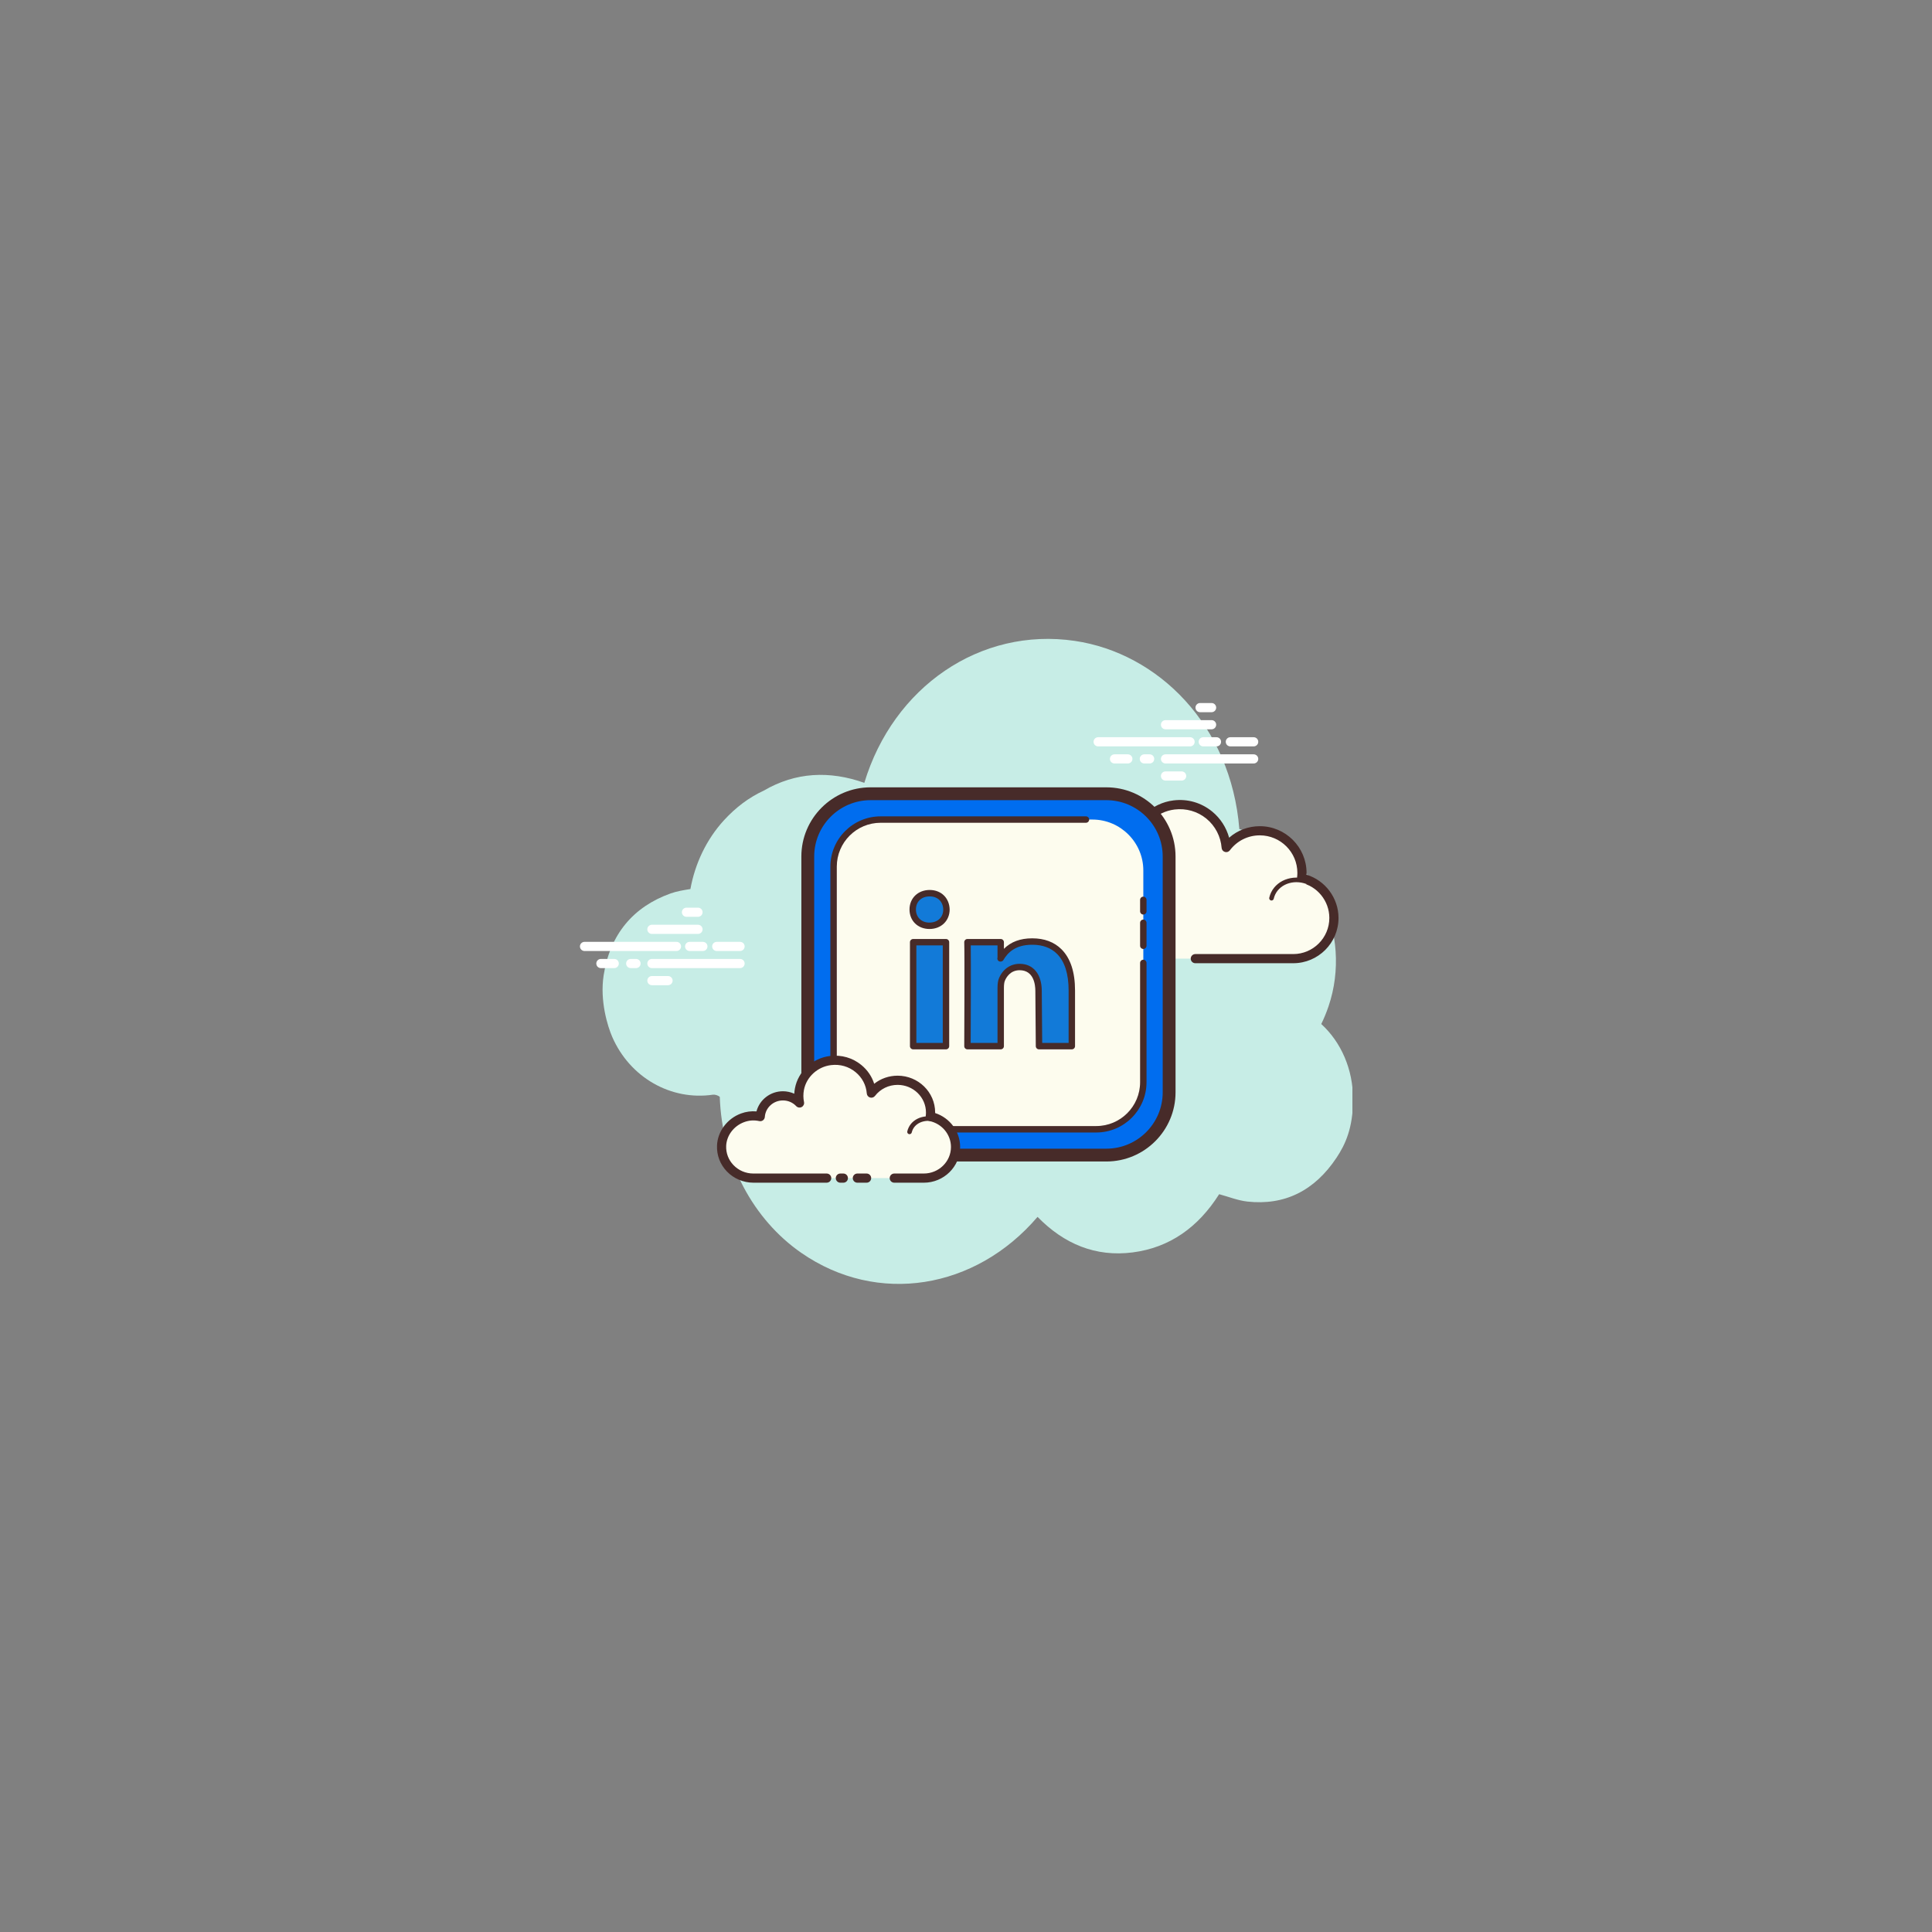 <?xml version="1.0" encoding="UTF-8"?>
<svg xmlns="http://www.w3.org/2000/svg" xmlns:xlink="http://www.w3.org/1999/xlink" width="375pt" height="375pt" viewBox="0 0 375 375" version="1.2">
<rect x="0" y="0" width="375" height="375" fill="#808080" stroke="none"/>
<defs>
<clipPath id="clip1">
  <path d="M 116 124 L 262.5 124 L 262.5 250 L 116 250 Z M 116 124 "/>
</clipPath>
<clipPath id="clip2">
  <path d="M 112.5 136 L 245 136 L 245 192 L 112.5 192 Z M 112.5 136 "/>
</clipPath>
</defs>
<g id="surface1">
<g clip-path="url(#clip1)" clip-rule="nonzero">
<path style=" stroke:none;fill-rule:nonzero;fill:rgb(78.04%,92.94%,90.199%);fill-opacity:1;" d="M 256.457 198.762 C 256.992 197.664 257.465 196.512 257.875 195.305 C 262.559 181.48 255.473 164.918 240.555 160.918 C 238.941 140.664 224.707 126.77 208.633 124.398 C 190.23 121.684 173.375 133.371 167.766 151.949 C 161.008 149.555 154.422 149.848 148.211 153.477 C 145.395 154.777 142.82 156.699 140.508 159.227 C 137.113 162.941 134.906 167.625 134.008 172.562 C 132.68 172.773 131.371 172.984 130.137 173.426 C 122.949 176.004 118.414 181.309 117.168 189.301 C 116.395 194.281 117.957 199.242 118.828 201.25 C 122.273 209.176 130.258 213.668 138.367 212.48 C 138.773 212.422 139.359 212.602 139.707 212.895 C 140.137 225.562 146.285 236.77 155.516 243.168 C 170.32 253.441 189.367 250.277 201.387 236.195 C 206.535 241.461 212.664 244.02 219.863 243.09 C 227.02 242.168 232.578 238.219 236.637 231.793 C 238.508 232.297 240.285 233.023 242.121 233.223 C 249.312 234.012 255.152 231.152 259.438 224.684 C 261.078 222.207 262.629 219 262.629 213.379 C 262.633 207.582 260.328 202.301 256.457 198.762 Z M 256.457 198.762 "/>
</g>
<g clip-path="url(#clip2)" clip-rule="nonzero">
<path style=" stroke:none;fill-rule:nonzero;fill:rgb(100%,100%,100%);fill-opacity:1;" d="M 131.305 184.59 L 113.457 184.59 C 112.965 184.59 112.566 184.191 112.566 183.699 C 112.566 183.211 112.965 182.812 113.457 182.812 L 131.305 182.812 C 131.797 182.812 132.195 183.211 132.195 183.699 C 132.195 184.191 131.797 184.59 131.305 184.59 Z M 136.43 184.59 L 133.859 184.59 C 133.367 184.59 132.969 184.191 132.969 183.699 C 132.969 183.211 133.367 182.812 133.859 182.812 L 136.43 182.812 C 136.922 182.812 137.32 183.211 137.32 183.699 C 137.32 184.191 136.922 184.59 136.43 184.59 Z M 143.645 184.59 L 139.117 184.59 C 138.625 184.59 138.227 184.191 138.227 183.699 C 138.227 183.211 138.625 182.812 139.117 182.812 L 143.645 182.812 C 144.137 182.812 144.535 183.211 144.535 183.699 C 144.535 184.191 144.137 184.59 143.645 184.59 Z M 143.645 187.91 L 126.535 187.91 C 126.043 187.91 125.645 187.512 125.645 187.02 C 125.645 186.527 126.043 186.129 126.535 186.129 L 143.645 186.129 C 144.137 186.129 144.535 186.527 144.535 187.02 C 144.535 187.512 144.137 187.91 143.645 187.91 Z M 123.453 187.91 L 122.422 187.91 C 121.93 187.91 121.531 187.512 121.531 187.02 C 121.531 186.527 121.93 186.129 122.422 186.129 L 123.453 186.129 C 123.945 186.129 124.344 186.527 124.344 187.02 C 124.344 187.512 123.945 187.91 123.453 187.91 Z M 119.223 187.91 L 116.633 187.91 C 116.141 187.91 115.742 187.512 115.742 187.02 C 115.742 186.527 116.141 186.129 116.633 186.129 L 119.223 186.129 C 119.715 186.129 120.113 186.527 120.113 187.02 C 120.113 187.512 119.719 187.91 119.223 187.91 Z M 135.48 181.273 L 126.535 181.273 C 126.043 181.273 125.645 180.875 125.645 180.383 C 125.645 179.891 126.043 179.492 126.535 179.492 L 135.48 179.492 C 135.973 179.492 136.371 179.891 136.371 180.383 C 136.371 180.875 135.973 181.273 135.48 181.273 Z M 135.48 177.953 L 133.242 177.953 C 132.754 177.953 132.355 177.555 132.355 177.062 C 132.355 176.574 132.754 176.176 133.242 176.176 L 135.48 176.176 C 135.973 176.176 136.371 176.574 136.371 177.062 C 136.371 177.555 135.973 177.953 135.48 177.953 Z M 129.664 191.227 L 126.535 191.227 C 126.043 191.227 125.645 190.828 125.645 190.34 C 125.645 189.848 126.043 189.449 126.535 189.449 L 129.664 189.449 C 130.156 189.449 130.555 189.848 130.555 190.34 C 130.555 190.828 130.156 191.227 129.664 191.227 Z M 230.996 144.875 L 213.148 144.875 C 212.656 144.875 212.258 144.477 212.258 143.984 C 212.258 143.492 212.656 143.094 213.148 143.094 L 230.996 143.094 C 231.484 143.094 231.883 143.492 231.883 143.984 C 231.883 144.477 231.488 144.875 230.996 144.875 Z M 236.121 144.875 L 233.551 144.875 C 233.059 144.875 232.66 144.477 232.66 143.984 C 232.66 143.492 233.059 143.094 233.551 143.094 L 236.121 143.094 C 236.613 143.094 237.012 143.492 237.012 143.984 C 237.012 144.477 236.613 144.875 236.121 144.875 Z M 243.336 144.875 L 238.805 144.875 C 238.316 144.875 237.918 144.477 237.918 143.984 C 237.918 143.492 238.316 143.094 238.805 143.094 L 243.336 143.094 C 243.828 143.094 244.227 143.492 244.227 143.984 C 244.227 144.477 243.828 144.875 243.336 144.875 Z M 243.336 148.191 L 226.227 148.191 C 225.734 148.191 225.336 147.793 225.336 147.301 C 225.336 146.812 225.734 146.414 226.227 146.414 L 243.336 146.414 C 243.828 146.414 244.227 146.812 244.227 147.301 C 244.227 147.793 243.828 148.191 243.336 148.191 Z M 223.145 148.191 L 222.113 148.191 C 221.621 148.191 221.223 147.793 221.223 147.301 C 221.223 146.812 221.621 146.414 222.113 146.414 L 223.145 146.414 C 223.637 146.414 224.035 146.812 224.035 147.301 C 224.035 147.793 223.637 148.191 223.145 148.191 Z M 218.914 148.191 L 216.324 148.191 C 215.832 148.191 215.434 147.793 215.434 147.301 C 215.434 146.812 215.832 146.414 216.324 146.414 L 218.914 146.414 C 219.406 146.414 219.805 146.812 219.805 147.301 C 219.805 147.793 219.406 148.191 218.914 148.191 Z M 235.172 141.559 L 226.227 141.559 C 225.734 141.559 225.336 141.16 225.336 140.668 C 225.336 140.176 225.734 139.777 226.227 139.777 L 235.172 139.777 C 235.66 139.777 236.059 140.176 236.059 140.668 C 236.059 141.16 235.66 141.559 235.172 141.559 Z M 235.172 138.238 L 232.934 138.238 C 232.441 138.238 232.043 137.84 232.043 137.348 C 232.043 136.855 232.441 136.457 232.934 136.457 L 235.172 136.457 C 235.66 136.457 236.059 136.855 236.059 137.348 C 236.059 137.84 235.66 138.238 235.172 138.238 Z M 229.355 151.512 L 226.227 151.512 C 225.734 151.512 225.336 151.113 225.336 150.621 C 225.336 150.129 225.734 149.73 226.227 149.73 L 229.355 149.73 C 229.848 149.73 230.246 150.129 230.246 150.621 C 230.246 151.113 229.848 151.512 229.355 151.512 Z M 229.355 151.512 "/>
</g>
<path style=" stroke:none;fill-rule:nonzero;fill:rgb(99.219%,98.819%,93.729%);fill-opacity:1;" d="M 232.012 186.074 C 232.012 186.074 250.898 186.074 251.016 186.074 C 255.379 186.074 258.914 182.539 258.914 178.176 C 258.914 174.367 256.223 171.191 252.641 170.445 C 252.68 170.113 252.707 169.773 252.707 169.43 C 252.707 164.914 249.047 161.25 244.527 161.25 C 241.859 161.25 239.5 162.531 238.004 164.508 C 237.621 159.48 233.133 155.598 227.875 156.238 C 224.031 156.711 220.852 159.68 220.145 163.488 C 219.918 164.707 219.941 165.895 220.168 167.004 C 219.141 165.895 217.672 165.199 216.039 165.199 C 213.047 165.199 210.605 167.523 210.414 170.465 C 209.059 170.164 207.578 170.184 206.023 170.77 C 203.051 171.883 200.934 174.684 200.812 177.855 C 200.637 182.363 204.238 186.07 208.703 186.07 C 209.043 186.07 210.234 186.07 210.508 186.07 L 226.91 186.07 "/>
<path style=" stroke:none;fill-rule:nonzero;fill:rgb(27.84%,16.859%,16.08%);fill-opacity:1;" d="M 251.016 186.961 L 232.012 186.961 C 231.52 186.961 231.121 186.562 231.121 186.074 C 231.121 185.582 231.52 185.184 232.012 185.184 L 251.016 185.184 C 254.879 185.184 258.023 182.039 258.023 178.176 C 258.023 174.875 255.684 171.988 252.457 171.316 C 252.004 171.219 251.699 170.797 251.758 170.336 C 251.793 170.039 251.82 169.738 251.82 169.43 C 251.82 165.41 248.547 162.141 244.527 162.141 C 242.227 162.141 240.109 163.199 238.715 165.043 C 238.492 165.34 238.109 165.473 237.754 165.359 C 237.398 165.258 237.145 164.945 237.117 164.574 C 236.949 162.371 235.871 160.301 234.16 158.898 C 232.426 157.48 230.23 156.852 227.98 157.125 C 224.52 157.547 221.656 160.234 221.02 163.652 C 220.82 164.719 220.828 165.789 221.039 166.828 C 221.121 167.219 220.93 167.617 220.574 167.801 C 220.223 167.98 219.785 167.906 219.516 167.613 C 218.602 166.633 217.367 166.09 216.035 166.09 C 213.543 166.09 211.465 168.039 211.301 170.527 C 211.281 170.789 211.156 171.027 210.945 171.18 C 210.738 171.336 210.473 171.391 210.219 171.34 C 208.879 171.043 207.609 171.129 206.336 171.605 C 203.668 172.605 201.805 175.133 201.699 177.895 C 201.625 179.82 202.316 181.648 203.648 183.035 C 204.984 184.422 206.777 185.188 208.699 185.188 L 226.91 185.188 C 227.398 185.188 227.801 185.586 227.801 186.078 C 227.801 186.566 227.398 186.965 226.91 186.965 L 208.703 186.965 C 206.293 186.965 204.039 186.008 202.367 184.27 C 200.699 182.527 199.828 180.242 199.922 177.824 C 200.059 174.359 202.383 171.191 205.711 169.941 C 206.996 169.461 208.32 169.293 209.664 169.441 C 210.309 166.5 212.941 164.312 216.039 164.312 C 217.109 164.312 218.16 164.582 219.098 165.078 C 219.105 164.496 219.16 163.914 219.27 163.328 C 220.047 159.156 223.539 155.879 227.766 155.359 C 230.5 155.02 233.176 155.793 235.285 157.523 C 236.887 158.836 238.031 160.625 238.574 162.598 C 240.207 161.16 242.301 160.363 244.527 160.363 C 249.531 160.363 253.602 164.434 253.602 169.434 C 253.602 169.547 253.598 169.66 253.594 169.777 C 257.238 170.895 259.805 174.309 259.805 178.18 C 259.805 183.02 255.859 186.961 251.016 186.961 Z M 251.016 186.961 "/>
<path style=" stroke:none;fill-rule:nonzero;fill:rgb(99.219%,98.819%,93.729%);fill-opacity:1;" d="M 227.434 168.672 C 224.512 168.48 221.996 170.5 221.816 173.18 C 221.793 173.512 221.809 173.84 221.855 174.16 C 221.293 173.52 220.457 173.09 219.5 173.027 C 217.746 172.91 216.234 174.07 216.016 175.645 C 215.695 175.559 215.363 175.5 215.02 175.477 C 212.461 175.309 210.262 177.074 210.102 179.418 "/>
<path style=" stroke:none;fill-rule:nonzero;fill:rgb(27.84%,16.859%,16.08%);fill-opacity:1;" d="M 210.105 179.863 C 210.094 179.863 210.082 179.863 210.074 179.863 C 209.828 179.848 209.645 179.637 209.66 179.391 C 209.836 176.805 212.234 174.867 215.047 175.035 C 215.258 175.047 215.465 175.074 215.676 175.113 C 216.141 173.551 217.738 172.457 219.531 172.586 C 220.191 172.629 220.824 172.836 221.371 173.176 C 221.371 173.168 221.371 173.16 221.371 173.152 C 221.566 170.23 224.301 168.047 227.461 168.23 C 227.707 168.246 227.895 168.461 227.879 168.703 C 227.859 168.949 227.656 169.133 227.402 169.121 C 224.711 168.938 222.422 170.781 222.258 173.211 C 222.238 173.504 222.254 173.801 222.297 174.098 C 222.328 174.289 222.223 174.48 222.043 174.566 C 221.867 174.648 221.656 174.605 221.523 174.457 C 221.02 173.887 220.27 173.527 219.473 173.477 C 217.957 173.375 216.645 174.359 216.457 175.711 C 216.441 175.836 216.367 175.949 216.262 176.02 C 216.152 176.09 216.023 176.113 215.898 176.078 C 215.598 175.996 215.289 175.945 214.992 175.926 C 212.68 175.777 210.691 177.359 210.547 179.453 C 210.531 179.684 210.34 179.863 210.105 179.863 Z M 210.105 179.863 "/>
<path style=" stroke:none;fill-rule:nonzero;fill:rgb(99.219%,98.819%,93.729%);fill-opacity:1;" d="M 254.215 171.371 C 251.469 170.078 248.293 170.992 247.121 173.418 C 246.977 173.719 246.871 174.027 246.801 174.344 "/>
<path style=" stroke:none;fill-rule:nonzero;fill:rgb(27.84%,16.859%,16.08%);fill-opacity:1;" d="M 246.797 174.789 C 246.766 174.789 246.73 174.785 246.699 174.777 C 246.457 174.723 246.309 174.484 246.363 174.246 C 246.441 173.891 246.562 173.547 246.719 173.223 C 247.996 170.582 251.445 169.574 254.402 170.969 C 254.625 171.074 254.719 171.34 254.617 171.562 C 254.512 171.785 254.246 171.879 254.023 171.777 C 251.5 170.586 248.586 171.41 247.52 173.613 C 247.395 173.879 247.297 174.156 247.23 174.445 C 247.184 174.648 247 174.789 246.797 174.789 Z M 246.797 174.789 "/>
<path style=" stroke:none;fill-rule:nonzero;fill:rgb(0%,42.749%,93.729%);fill-opacity:1;" d="M 214.742 224.199 L 168.973 224.199 C 162.273 224.199 156.789 218.719 156.789 212.02 L 156.789 166.25 C 156.789 159.547 162.273 154.066 168.973 154.066 L 214.742 154.066 C 221.441 154.066 226.926 159.547 226.926 166.25 L 226.926 212.02 C 226.926 218.719 221.441 224.199 214.742 224.199 Z M 214.742 224.199 "/>
<path style=" stroke:none;fill-rule:nonzero;fill:rgb(27.84%,16.859%,16.08%);fill-opacity:1;" d="M 214.742 225.445 L 168.973 225.445 C 161.566 225.445 155.543 219.422 155.543 212.02 L 155.543 166.25 C 155.543 158.844 161.57 152.82 168.973 152.82 L 214.742 152.82 C 222.148 152.82 228.172 158.844 228.172 166.25 L 228.172 212.02 C 228.172 219.422 222.148 225.445 214.742 225.445 Z M 168.973 155.312 C 162.941 155.312 158.035 160.219 158.035 166.25 L 158.035 212.02 C 158.035 218.051 162.941 222.957 168.973 222.957 L 214.742 222.957 C 220.773 222.957 225.68 218.051 225.68 212.02 L 225.68 166.25 C 225.68 160.219 220.773 155.312 214.742 155.312 Z M 168.973 155.312 "/>
<path style=" stroke:none;fill-rule:nonzero;fill:rgb(99.219%,98.819%,93.329%);fill-opacity:1;" d="M 212.043 219.191 L 171.672 219.191 C 166.242 219.191 161.801 214.75 161.801 209.32 L 161.801 168.949 C 161.801 163.52 166.242 159.074 171.672 159.074 L 212.043 159.074 C 217.473 159.074 221.918 163.52 221.918 168.949 L 221.918 209.32 C 221.918 214.75 217.473 219.191 212.043 219.191 Z M 212.043 219.191 "/>
<path style=" stroke:none;fill-rule:nonzero;fill:rgb(27.84%,16.859%,16.08%);fill-opacity:1;" d="M 212.781 219.816 L 170.934 219.816 C 165.555 219.816 161.176 215.438 161.176 210.059 L 161.176 168.211 C 161.176 162.828 165.555 158.453 170.934 158.453 L 210.781 158.453 C 211.125 158.453 211.406 158.73 211.406 159.074 C 211.406 159.418 211.125 159.699 210.781 159.699 L 170.934 159.699 C 166.238 159.699 162.422 163.516 162.422 168.211 L 162.422 210.055 C 162.422 214.75 166.238 218.566 170.934 218.566 L 212.781 218.566 C 217.477 218.566 221.293 214.75 221.293 210.055 L 221.293 186.906 C 221.293 186.562 221.574 186.281 221.918 186.281 C 222.258 186.281 222.539 186.562 222.539 186.906 L 222.539 210.055 C 222.539 215.438 218.16 219.816 212.781 219.816 Z M 212.781 219.816 "/>
<path style=" stroke:none;fill-rule:nonzero;fill:rgb(27.84%,16.859%,16.08%);fill-opacity:1;" d="M 221.918 184.191 C 221.574 184.191 221.293 183.91 221.293 183.566 L 221.293 179.113 C 221.293 178.77 221.574 178.492 221.918 178.492 C 222.262 178.492 222.539 178.77 222.539 179.113 L 222.539 183.566 C 222.539 183.91 222.262 184.191 221.918 184.191 Z M 221.918 177.512 C 221.574 177.512 221.293 177.23 221.293 176.887 L 221.293 174.66 C 221.293 174.32 221.574 174.039 221.918 174.039 C 222.262 174.039 222.539 174.32 222.539 174.66 L 222.539 176.887 C 222.539 177.23 222.262 177.512 221.918 177.512 Z M 221.918 177.512 "/>
<path style=" stroke:none;fill-rule:nonzero;fill:rgb(7.059%,47.839%,84.709%);fill-opacity:1;" d="M 208.039 192.246 L 208.039 203.059 L 201.668 203.059 L 201.578 192.34 C 201.578 189.625 200.344 187.699 197.91 187.699 C 196.051 187.699 194.949 188.941 194.461 190.148 C 194.285 190.578 194.234 191.184 194.234 191.785 L 194.234 203.059 L 187.781 203.059 C 187.781 203.059 187.867 184.773 187.781 182.879 L 194.234 182.879 L 194.234 185.996 C 194.219 186.02 194.207 186.043 194.191 186.066 L 194.234 186.066 L 194.234 185.996 C 195.133 184.496 196.77 182.754 200.344 182.754 C 204.773 182.742 208.039 185.504 208.039 192.246 Z M 180.449 173.367 C 178.457 173.367 177.156 174.734 177.156 176.531 C 177.156 178.285 178.418 179.695 180.375 179.695 L 180.41 179.695 C 182.441 179.695 183.703 178.285 183.703 176.531 C 183.66 174.734 182.438 173.367 180.449 173.367 Z M 177.246 203.059 L 183.617 203.059 L 183.617 182.879 L 177.246 182.879 Z M 177.246 203.059 "/>
<path style=" stroke:none;fill-rule:nonzero;fill:rgb(27.84%,16.859%,16.08%);fill-opacity:1;" d="M 208.039 203.68 L 201.668 203.68 C 201.328 203.68 201.047 203.402 201.047 203.062 L 200.961 192.344 C 200.961 191.133 200.66 188.32 197.91 188.32 C 196.074 188.32 195.289 189.762 195.039 190.383 C 194.918 190.676 194.859 191.148 194.859 191.785 L 194.859 203.059 C 194.859 203.398 194.578 203.68 194.238 203.68 L 187.781 203.68 C 187.617 203.68 187.457 203.613 187.34 203.496 C 187.223 203.379 187.16 203.219 187.16 203.055 C 187.16 202.871 187.246 184.762 187.16 182.906 C 187.152 182.738 187.215 182.574 187.332 182.449 C 187.449 182.324 187.613 182.258 187.781 182.258 L 194.238 182.258 C 194.578 182.258 194.859 182.535 194.859 182.879 L 194.859 184.168 C 196.223 182.801 198.031 182.129 200.344 182.129 C 200.352 182.129 200.359 182.129 200.363 182.129 C 202.715 182.129 204.625 182.848 206.043 184.262 C 207.781 186 208.664 188.684 208.664 192.246 L 208.664 203.055 C 208.664 203.398 208.387 203.68 208.039 203.68 Z M 202.289 202.434 L 207.418 202.434 L 207.418 192.246 C 207.418 189.027 206.66 186.641 205.164 185.145 C 203.988 183.969 202.371 183.375 200.363 183.375 C 200.359 183.375 200.352 183.375 200.348 183.375 C 196.984 183.375 195.578 184.996 194.812 186.25 C 194.633 186.703 193.91 186.789 193.676 186.371 C 193.582 186.203 193.555 186.008 193.617 185.84 L 193.617 183.5 L 188.422 183.5 C 188.477 186.84 188.422 199.422 188.41 202.434 L 193.617 202.434 L 193.617 191.785 C 193.617 190.973 193.703 190.359 193.887 189.914 C 194.605 188.137 196.113 187.074 197.914 187.074 C 200.559 187.074 202.207 189.09 202.207 192.34 Z M 183.617 203.68 L 177.246 203.68 C 176.902 203.68 176.621 203.398 176.621 203.059 L 176.621 182.879 C 176.621 182.539 176.902 182.258 177.246 182.258 L 183.617 182.258 C 183.961 182.258 184.238 182.539 184.238 182.879 L 184.238 203.059 C 184.238 203.398 183.961 203.68 183.617 203.68 Z M 177.867 202.434 L 182.992 202.434 L 182.992 183.504 L 177.867 183.504 Z M 180.414 180.316 C 178.148 180.316 176.535 178.723 176.535 176.531 C 176.535 174.336 178.18 172.742 180.449 172.742 C 182.68 172.742 184.273 174.297 184.328 176.516 C 184.328 178.723 182.68 180.316 180.414 180.316 Z M 180.449 173.992 C 178.855 173.992 177.781 175.012 177.781 176.531 C 177.781 178.027 178.848 179.074 180.375 179.074 C 182.012 179.074 183.082 178.051 183.082 176.531 C 183.043 174.996 182.012 173.992 180.449 173.992 Z M 180.449 173.992 "/>
<path style=" stroke:none;fill-rule:nonzero;fill:rgb(99.219%,98.819%,93.729%);fill-opacity:1;" d="M 173.578 228.672 C 176.621 228.672 179.262 228.672 179.301 228.672 C 182.707 228.672 185.473 225.969 185.473 222.629 C 185.473 219.719 183.367 217.289 180.566 216.719 C 180.602 216.461 180.621 216.203 180.621 215.941 C 180.621 212.484 177.762 209.684 174.23 209.684 C 172.145 209.684 170.301 210.664 169.133 212.176 C 168.832 208.328 165.32 205.359 161.215 205.852 C 158.211 206.211 155.727 208.484 155.172 211.398 C 154.996 212.332 155.016 213.238 155.191 214.086 C 154.383 213.238 153.238 212.703 151.961 212.703 C 149.625 212.703 147.719 214.484 147.566 216.734 C 146.508 216.504 145.352 216.52 144.137 216.965 C 141.812 217.82 140.16 219.961 140.062 222.387 C 139.926 225.836 142.738 228.672 146.23 228.672 C 146.496 228.672 147.43 228.672 147.645 228.672 L 160.461 228.672 M 163.113 228.672 L 163.695 228.672 "/>
<path style=" stroke:none;fill-rule:nonzero;fill:rgb(27.84%,16.859%,16.08%);fill-opacity:1;" d="M 179.301 229.562 L 173.578 229.562 C 173.086 229.562 172.688 229.164 172.688 228.672 C 172.688 228.18 173.086 227.781 173.578 227.781 L 179.301 227.781 C 182.211 227.781 184.582 225.473 184.582 222.629 C 184.582 220.207 182.82 218.086 180.391 217.59 C 179.934 217.496 179.625 217.066 179.684 216.605 C 179.715 216.387 179.73 216.168 179.73 215.941 C 179.73 212.98 177.262 210.574 174.227 210.574 C 172.488 210.574 170.887 211.355 169.832 212.719 C 169.609 213.008 169.227 213.133 168.875 213.027 C 168.52 212.922 168.27 212.609 168.242 212.242 C 168.117 210.621 167.34 209.145 166.059 208.094 C 164.738 207.012 163.059 206.523 161.316 206.734 C 158.691 207.047 156.523 209.035 156.043 211.559 C 155.895 212.348 155.898 213.137 156.059 213.906 C 156.141 214.297 155.953 214.691 155.602 214.875 C 155.25 215.059 154.816 214.988 154.543 214.699 C 153.867 213.984 152.949 213.594 151.961 213.594 C 150.113 213.594 148.574 215 148.453 216.793 C 148.434 217.051 148.305 217.289 148.102 217.445 C 147.895 217.602 147.633 217.66 147.375 217.602 C 146.363 217.383 145.402 217.449 144.441 217.801 C 142.434 218.539 141.031 220.395 140.949 222.422 C 140.895 223.812 141.398 225.137 142.371 226.148 C 143.383 227.199 144.75 227.781 146.227 227.781 L 160.461 227.781 C 160.949 227.781 161.348 228.18 161.348 228.668 C 161.348 229.16 160.949 229.559 160.461 229.559 L 146.227 229.559 C 144.293 229.559 142.418 228.766 141.09 227.383 C 139.777 226.02 139.098 224.23 139.172 222.352 C 139.281 219.613 141.152 217.113 143.828 216.129 C 144.805 215.77 145.816 215.637 146.832 215.723 C 147.422 213.465 149.516 211.812 151.961 211.812 C 152.727 211.812 153.48 211.98 154.168 212.289 C 154.188 211.938 154.23 211.582 154.301 211.227 C 154.922 207.945 157.723 205.371 161.109 204.965 C 163.324 204.699 165.488 205.32 167.188 206.715 C 168.379 207.691 169.23 208.949 169.68 210.359 C 170.953 209.348 172.543 208.789 174.227 208.789 C 178.242 208.789 181.512 211.996 181.512 215.938 C 181.512 215.973 181.512 216.008 181.512 216.043 C 184.363 216.969 186.363 219.625 186.363 222.629 C 186.359 226.453 183.195 229.562 179.301 229.562 Z M 163.695 229.562 L 163.113 229.562 C 162.621 229.562 162.223 229.164 162.223 228.672 C 162.223 228.18 162.621 227.781 163.113 227.781 L 163.695 227.781 C 164.184 227.781 164.582 228.18 164.582 228.672 C 164.582 229.164 164.188 229.562 163.695 229.562 Z M 163.695 229.562 "/>
<path style=" stroke:none;fill-rule:nonzero;fill:rgb(27.84%,16.859%,16.08%);fill-opacity:1;" d="M 176.539 220.145 C 176.508 220.145 176.477 220.141 176.441 220.137 C 176.199 220.082 176.051 219.844 176.105 219.602 C 176.164 219.332 176.258 219.07 176.383 218.82 C 177.367 216.82 180.09 216.082 182.449 217.176 C 182.672 217.277 182.77 217.543 182.668 217.766 C 182.562 217.988 182.301 218.082 182.078 217.98 C 180.152 217.094 177.957 217.645 177.18 219.215 C 177.09 219.398 177.02 219.594 176.973 219.797 C 176.926 220.004 176.742 220.145 176.539 220.145 Z M 168.203 229.562 L 166.414 229.562 C 165.922 229.562 165.523 229.164 165.523 228.672 C 165.523 228.18 165.922 227.781 166.414 227.781 L 168.203 227.781 C 168.695 227.781 169.094 228.18 169.094 228.672 C 169.094 229.164 168.695 229.562 168.203 229.562 Z M 168.203 229.562 "/>
</g>
</svg>
